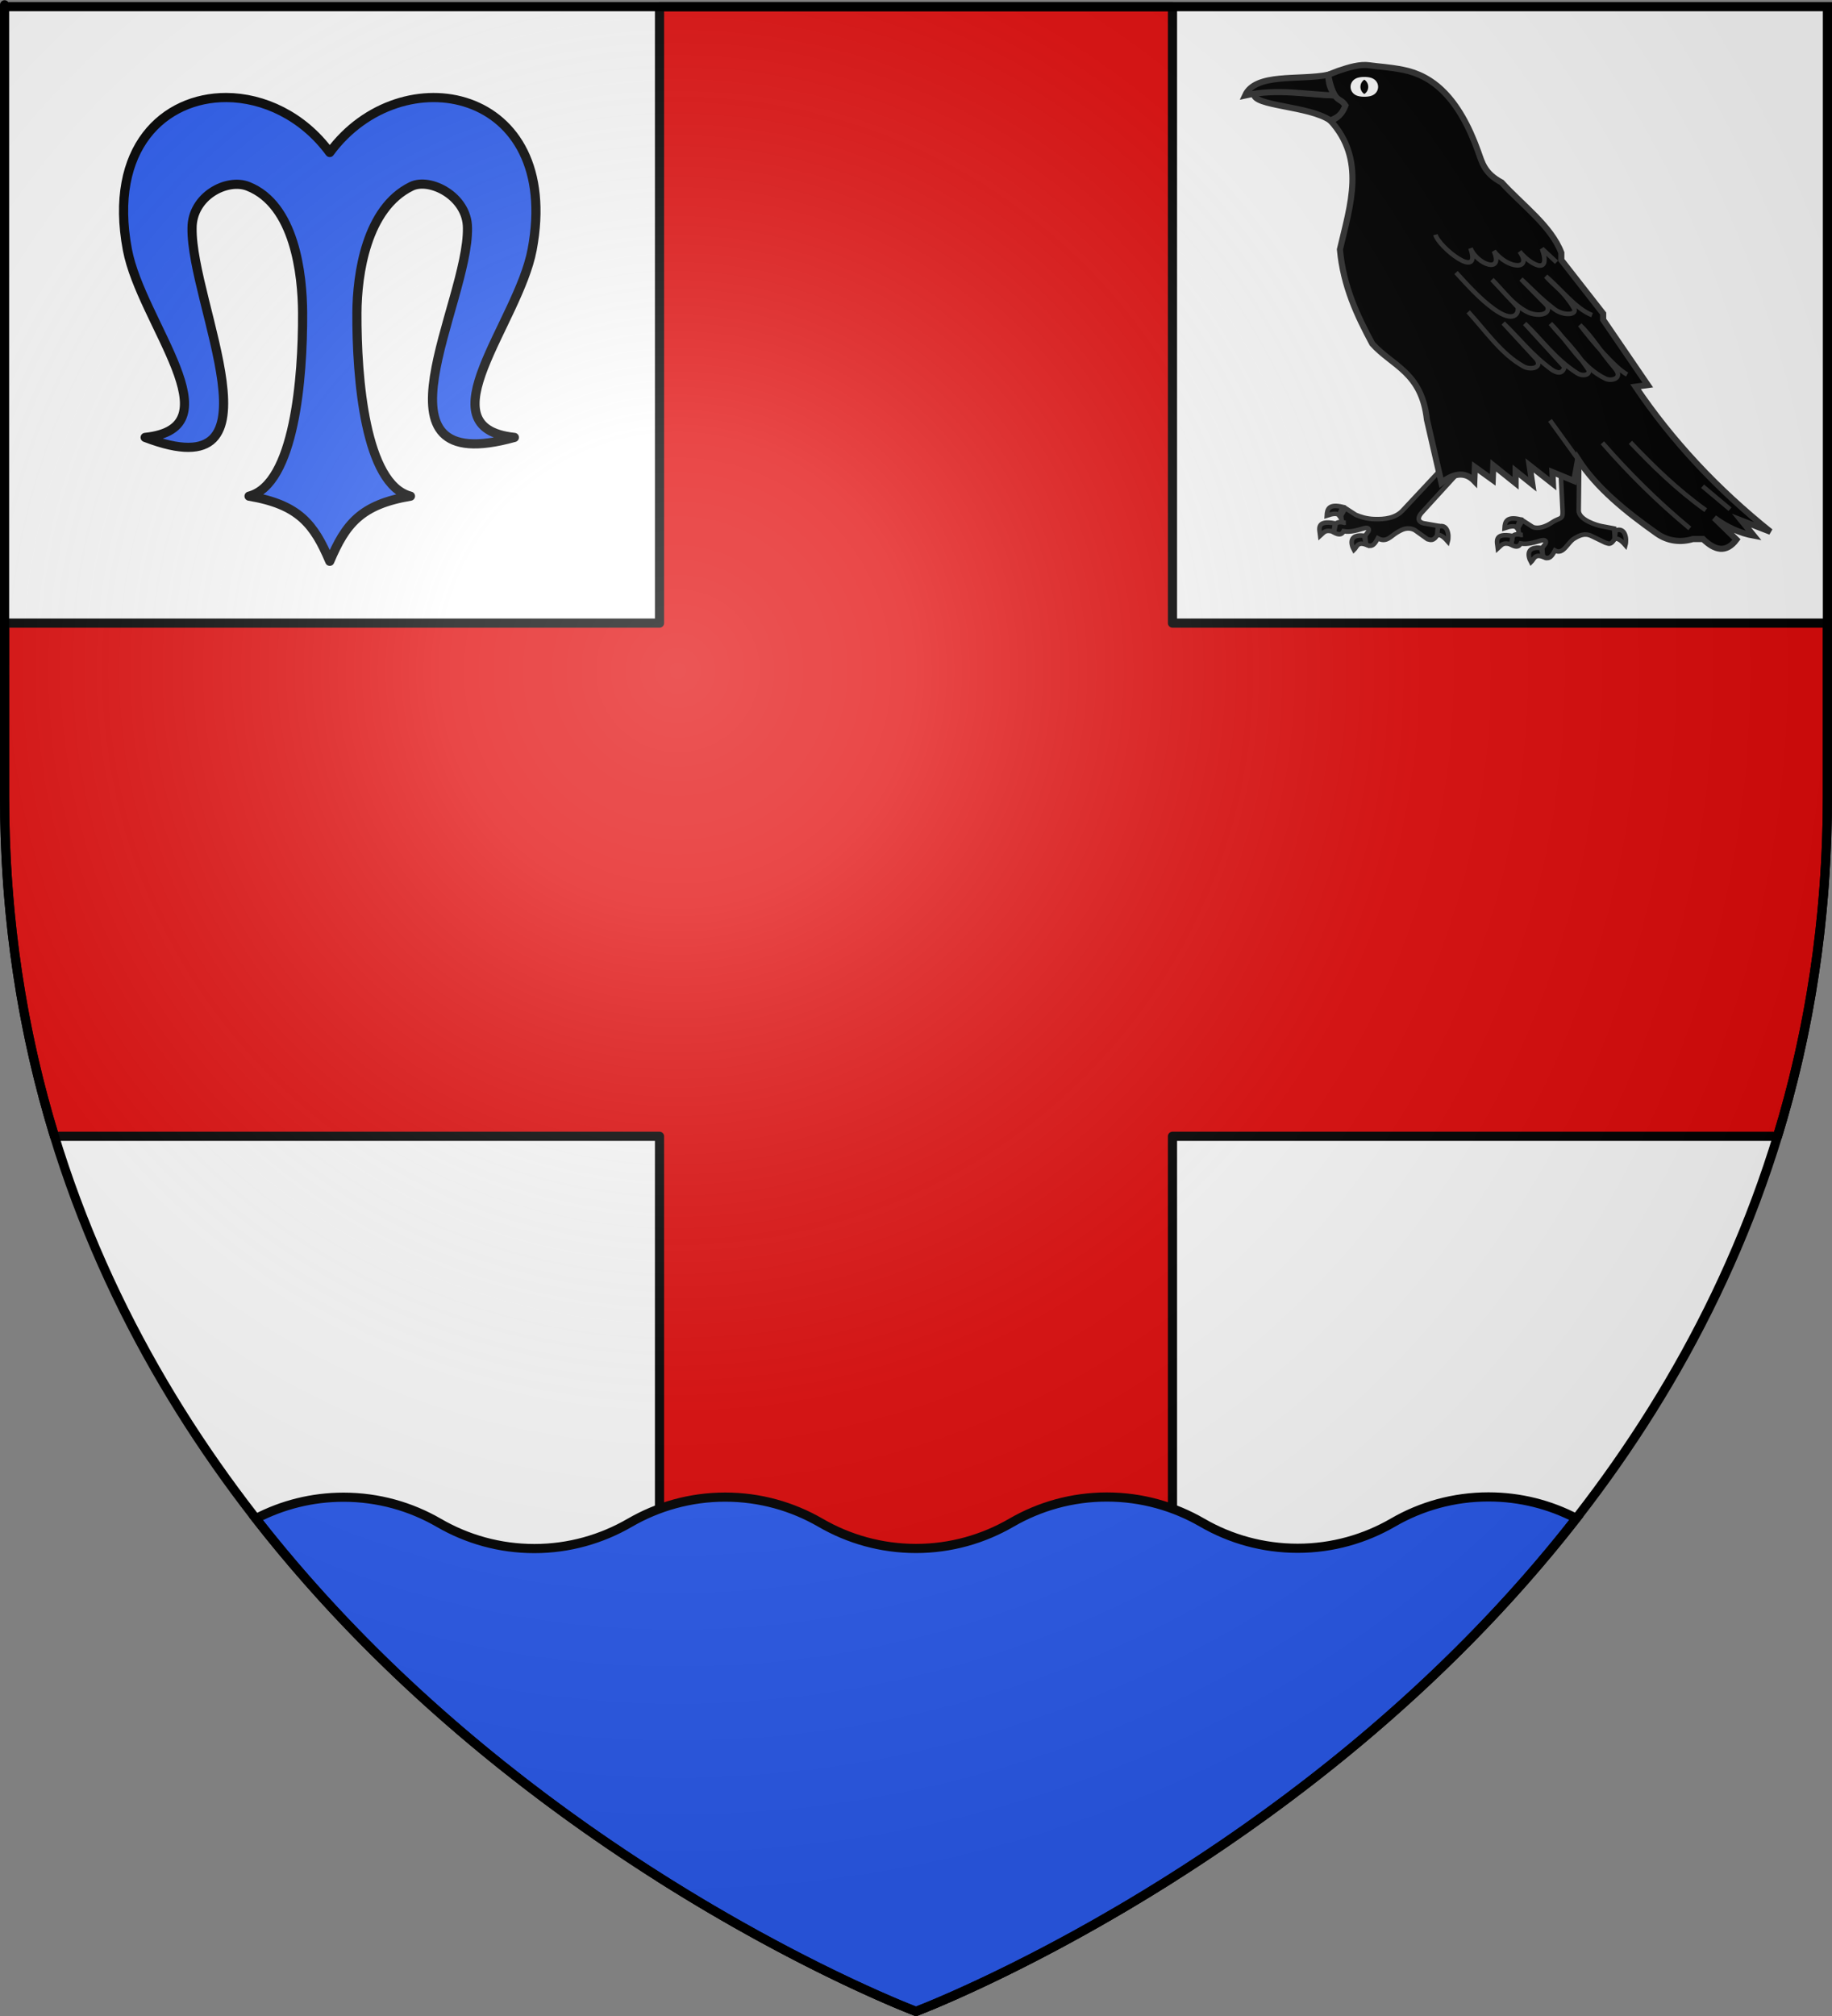 <?xml version="1.0" encoding="UTF-8" standalone="no"?>
<svg
   xmlns:dc="http://purl.org/dc/elements/1.1/"
   xmlns:cc="http://creativecommons.org/ns#"
   xmlns:rdf="http://www.w3.org/1999/02/22-rdf-syntax-ns#"
   xmlns:svg="http://www.w3.org/2000/svg"
   xmlns="http://www.w3.org/2000/svg"
   xmlns:xlink="http://www.w3.org/1999/xlink"
   xmlns:sodipodi="http://sodipodi.sourceforge.net/DTD/sodipodi-0.dtd"
   xmlns:inkscape="http://www.inkscape.org/namespaces/inkscape"
   height="660"
   width="600"
   version="1.0"
   id="svg2"
   sodipodi:version="0.32"
   inkscape:version="0.46"
   sodipodi:docname="Blason_Barbonville_54-A.svg"
   sodipodi:docbase="D:\Mes documents\Renaud-Notre Lapin"
   inkscape:export-filename="/Users/olivier/Desktop/Blason Rouge/Blason_Vide_3D.png"
   inkscape:export-xdpi="144"
   inkscape:export-ydpi="144"
   inkscape:output_extension="org.inkscape.output.svg.inkscape">
  <rect width="100%" height="100%" fill="#808080" stroke="none"/>
  <sodipodi:namedview
     inkscape:window-height="975"
     inkscape:window-width="1280"
     inkscape:pageshadow="2"
     inkscape:pageopacity="0.0"
     guidetolerance="10.0"
     gridtolerance="10.0"
     objecttolerance="10.0"
     borderopacity="1.0"
     bordercolor="#666666"
     pagecolor="#ffffff"
     id="base"
     showgrid="false"
     height="660px"
     inkscape:zoom="1.1590904"
     inkscape:cx="300.00013"
     inkscape:cy="330.00014"
     inkscape:window-x="-4"
     inkscape:window-y="-4"
     inkscape:current-layer="layer3"
     inkscape:object-nodes="true" />
  <desc
     id="desc4">Flag of Canton of Valais (Wallis)</desc>
  <defs
     id="defs6">
    <linearGradient
       id="linearGradient2893">
      <stop
         style="stop-color:white;stop-opacity:0.314;"
         offset="0"
         id="stop2895" />
      <stop
         id="stop2897"
         offset="0.19"
         style="stop-color:white;stop-opacity:0.251;" />
      <stop
         style="stop-color:#6b6b6b;stop-opacity:0.125;"
         offset="0.6"
         id="stop2901" />
      <stop
         style="stop-color:black;stop-opacity:0.125;"
         offset="1"
         id="stop2899" />
    </linearGradient>
    <radialGradient
       inkscape:collect="always"
       xlink:href="#linearGradient2893"
       id="radialGradient3163"
       gradientUnits="userSpaceOnUse"
       gradientTransform="matrix(1.353,0,0,1.349,-77.629,-85.747)"
       cx="221.445"
       cy="226.331"
       fx="221.445"
       fy="226.331"
       r="300" />
    <g
       id="f">
      <rect
         id="rect1964"
         style="fill:#28166f"
         y="-30"
         x="-50"
         height="60"
         width="100" />
      <g
         id="g1966"
         style="fill:#ffffff"
         transform="translate(0,-20)">
        <path
           id="path1968"
           d="M -1.212,27.818 C -1.212,22.175 -2.091,20.471 -4.542,13.98 C -5.709,10.888 -5.024,7.103 -2.858,3.601 C -2.082,2.346 -1.114,1.214 0,0 C 1.114,1.214 2.082,2.346 2.858,3.601 C 5.024,7.103 5.709,10.888 4.542,13.98 C 2.091,20.471 1.212,22.175 1.212,27.818 L -1.212,27.818 z" />
        <path
           id="rwi"
           d="M 2.922,27.672 C 2.922,21.721 5.239,17.829 8.501,16.66 C 9.949,16.141 11.808,16.387 13.519,18.107 C 15.638,20.236 16.255,26.1 10.036,27.228 C 10.694,26.272 10.655,24.147 9.322,23.441 C 8.331,22.916 7.209,23.188 6.646,23.564 C 5.822,24.116 4.917,25.67 4.967,27.672 L 2.922,27.672 z" />
        <path
           id="path1971"
           d="M 1.777,30.183 C 1.79,32.191 2.795,33.518 4.516,34.257 C 4.295,34.955 3.257,36.378 1.831,36.281 C 1.55,37.787 1.282,38.632 0,40 C -1.282,38.632 -1.55,37.787 -1.831,36.281 C -3.257,36.378 -4.295,34.955 -4.516,34.257 C -2.795,33.518 -1.79,32.191 -1.777,30.183 L 1.777,30.183 z" />
        <use
           xlink:href="#rwi"
           height="400"
           width="800"
           y="0"
           x="0"
           id="use1973"
           transform="scale(-1,1)" />
        <rect
           id="rect1975"
           y="27.331"
           x="-7.923"
           height="3.218"
           width="15.846" />
      </g>
    </g>
    <g
       id="s">
      <g
         id="c">
        <path
           id="t"
           d="M 0,0 L 0,1 L 0.5,1 L 0,0 z"
           transform="matrix(0.951,0.309,-0.309,0.951,0,-1)" />
        <use
           xlink:href="#t"
           transform="scale(-1,1)"
           id="use2144"
           x="0"
           y="0"
           width="810"
           height="540" />
      </g>
      <g
         id="a">
        <use
           xlink:href="#c"
           transform="matrix(0.309,0.951,-0.951,0.309,0,0)"
           id="use2147"
           x="0"
           y="0"
           width="810"
           height="540" />
        <use
           xlink:href="#c"
           transform="matrix(-0.809,0.588,-0.588,-0.809,0,0)"
           id="use2149"
           x="0"
           y="0"
           width="810"
           height="540" />
      </g>
      <use
         xlink:href="#a"
         transform="scale(-1,1)"
         id="use2151"
         x="0"
         y="0"
         width="810"
         height="540" />
    </g>
    <radialGradient
       inkscape:collect="always"
       xlink:href="#linearGradient2893"
       id="radialGradient2713"
       gradientUnits="userSpaceOnUse"
       gradientTransform="matrix(1.353,0,0,1.349,-77.629,-85.747)"
       cx="221.445"
       cy="226.331"
       fx="221.445"
       fy="226.331"
       r="300" />
    <radialGradient
       inkscape:collect="always"
       xlink:href="#linearGradient2893"
       id="radialGradient5681"
       gradientUnits="userSpaceOnUse"
       gradientTransform="matrix(1.353,0,0,1.349,-77.629,-85.747)"
       cx="221.445"
       cy="226.331"
       fx="221.445"
       fy="226.331"
       r="300" />
  </defs>
  <g
     inkscape:groupmode="layer"
     id="layer3"
     inkscape:label="Fond écu"
     style="display:inline">
    <path
       id="path2855"
       style="fill:#ffffff;fill-opacity:1;fill-rule:evenodd;stroke:none;stroke-width:1px;stroke-linecap:butt;stroke-linejoin:miter;stroke-opacity:1"
       d="M 300,658.5 C 300,658.5 598.5,546.18 598.5,260.728 C 598.5,-24.723 598.5,2.176 598.5,2.176 L 1.5,2.176 L 1.5,260.728 C 1.5,546.18 300,658.5 300,658.5 z"
       sodipodi:nodetypes="cccccc" />
    <g
       id="g3714"
       transform="translate(212.95,-619.159)" />
    <g
       id="layer9"
       inkscape:label="Fond d'écu"
       transform="translate(212.95,-619.159)">
      <g
         transform="matrix(2,0,0,2,-732.892,-1853.188)"
         inkscape:label="Meubles"
         id="g2807" />
      <g
         transform="matrix(2,0,0,2,1696.976,-413.55)"
         inkscape:label="Meubles"
         id="g4626" />
      <g
         id="g5271"
         inkscape:label="Meubles"
         transform="matrix(2,0,0,2,-732.892,-453.188)" />
      <g
         id="g5273"
         inkscape:label="Reflet final"
         transform="matrix(2,0,0,2,-732.892,-453.188)" />
      <g
         id="g5275"
         inkscape:label="Contour final"
         transform="matrix(2,0,0,2,-732.892,-453.188)" />
    </g>
    <g
       id="layer6"
       inkscape:label="Reflet final"
       transform="translate(212.95,-619.159)" />
    <g
       id="layer5"
       inkscape:label="Contour final"
       transform="translate(212.95,-619.159)" />
    <path
       style="opacity:1;fill:#e20909;fill-opacity:1;stroke:#000000;stroke-width:3;stroke-linecap:round;stroke-linejoin:round;stroke-miterlimit:4;stroke-dasharray:none;stroke-opacity:1"
       d="M 216 2.188 L 216 204 L 1.5 204 C 1.5 240.139 1.5 198.094 1.5 260.719 C 1.5 301.237 7.523 338.284 17.844 372 L 216 372 L 216 614.656 C 263.483 644.734 300 658.5 300 658.5 C 300 658.5 300.565 658.279 301.656 657.844 C 309.295 654.798 342.452 640.975 384 614.656 L 384 372 L 582.156 372 C 592.477 338.284 598.5 301.237 598.5 260.719 C 598.5 198.094 598.5 240.139 598.5 204 L 384 204 L 384 2.188 L 216 2.188 z "
       id="rect2428" />
    <g
       id="g2716"
       inkscape:label="Meubles"
       transform="translate(-700,-2.8023842e-4)" />
    <g
       id="g2703"
       inkscape:label="Meubles"
       transform="translate(-700,-2.8023842e-4)" />
    <path
       style="fill:#2b5df2;fill-opacity:1;stroke:#000000;stroke-width:3;stroke-miterlimit:4;stroke-dasharray:none;stroke-opacity:1"
       d="M 487.5 490.062 C 476.108 490.062 465.45 493.106 456.25 498.438 C 447.047 503.773 436.396 506.875 425 506.875 C 413.608 506.875 402.95 503.832 393.75 498.5 C 384.547 493.165 373.896 490.094 362.5 490.094 C 351.108 490.094 340.45 493.168 331.25 498.5 C 322.047 503.835 311.396 506.938 300 506.938 C 288.608 506.937 277.95 503.863 268.75 498.531 C 259.547 493.196 248.896 490.125 237.5 490.125 C 226.108 490.125 215.45 493.199 206.25 498.531 C 197.047 503.866 186.396 506.969 175 506.969 C 163.608 506.969 152.95 503.894 143.75 498.562 C 134.547 493.227 123.896 490.156 112.5 490.156 C 102.147 490.156 92.41 492.692 83.812 497.156 C 172.168 610.397 300 658.5 300 658.5 C 300 658.5 427.892 610.383 516.25 497.094 C 507.635 492.605 497.885 490.062 487.5 490.062 z "
       id="path7368" />
  </g>
  <g
     inkscape:groupmode="layer"
     id="layer4"
     inkscape:label="Meubles">
    <g
       style="display:inline"
       id="g4633"
       transform="translate(199.072,3.825)">
      <g
         transform="translate(-704.605,-425.438)"
         id="g12842"
         style="fill:#000000;stroke:#313131;stroke-opacity:1;display:inline">
        <path
           sodipodi:nodetypes="cssccccccccccccsccccsscc"
           id="path12787"
           d="M 1016.41,570.862 L 1017.298,588.944 C 1017.445,591.942 1016.404,590.906 1013.765,592.7 C 1011.744,594.074 1009.24,594.863 1007.553,594.157 L 1004.17,591.968 L 1002.777,594.356 C 1002.808,595.895 1003.082,597.017 1004.17,596.743 C 1002.924,596.553 1001.642,596.299 1000.986,597.141 L 1000.389,599.927 C 1001.771,600.692 1002.948,600.884 1003.573,599.529 C 1005.933,599.929 1008.125,599.158 1010.339,598.534 C 1010.964,598.366 1012.235,598.344 1011.731,599.529 L 1010.65,600.979 L 1010.822,603.708 C 1012.938,605.289 1014.005,603.344 1014.776,601.834 C 1017.586,603.374 1018.902,599.229 1021.084,597.927 C 1022.826,596.888 1024.556,595.993 1026.854,597.131 L 1031.276,599.267 C 1032.314,599.54 1033.083,600.293 1034.416,597.917 L 1034.173,594.646 L 1029.96,593.851 C 1028.884,593.647 1022.532,591.934 1022.57,588.692 L 1022.782,570.77 L 1016.41,570.862 z"
           style="opacity:1;fill:#000000;fill-opacity:1;stroke:#313131;stroke-width:1.5;stroke-miterlimit:4;stroke-dasharray:none;stroke-opacity:1" />
        <path
           sodipodi:nodetypes="cccc"
           id="path12789"
           d="M 996.101,601.153 C 997.457,599.971 997.642,599.056 1000.501,599.837 L 1000.953,597.082 C 994.553,595.888 995.881,599.139 996.101,601.153 z"
           style="opacity:1;fill:#000000;fill-opacity:1;stroke:#313131;stroke-width:1.5;stroke-miterlimit:4;stroke-dasharray:none;stroke-opacity:1" />
        <path
           sodipodi:nodetypes="cccc"
           id="path12791"
           d="M 1003.475,591.66 L 1002.283,594.414 C 1001.737,593.658 1000.262,593.831 998.294,594.497 C 998.408,592.452 998.917,590.561 1003.475,591.66 z"
           style="opacity:1;fill:#000000;fill-opacity:1;stroke:#313131;stroke-width:1.5;stroke-miterlimit:4;stroke-dasharray:none;stroke-opacity:1" />
        <path
           sodipodi:nodetypes="cccc"
           id="path12793"
           d="M 1010.296,601.007 L 1010.954,603.926 C 1008.052,602.847 1007.952,604.717 1006.965,605.653 C 1005.775,603.45 1005.47,600.412 1010.296,601.007 z"
           style="opacity:1;fill:#000000;fill-opacity:1;stroke:#313131;stroke-width:1.5;stroke-miterlimit:4;stroke-dasharray:none;stroke-opacity:1" />
        <path
           sodipodi:nodetypes="cccc"
           id="path12795"
           d="M 1034.66,595.284 C 1037.789,594.091 1038.455,597.951 1037.868,600.095 C 1036.233,598.204 1035.131,597.711 1034.373,598.121 L 1034.66,595.284 z"
           style="opacity:1;fill:#000000;fill-opacity:1;stroke:#313131;stroke-width:1.5;stroke-miterlimit:4;stroke-dasharray:none;stroke-opacity:1" />
      </g>
      <g
         transform="translate(-704.605,-425.438)"
         id="g12835"
         style="fill:#000000;stroke:#313131;stroke-opacity:1;display:inline">
        <path
           style="fill:#000000;fill-opacity:1;stroke:#313131;stroke-width:1.5;stroke-miterlimit:4;stroke-dasharray:none;stroke-opacity:1"
           d="M 982.186,570.258 L 964.875,588.764 C 962.557,591.242 959.011,591.696 955.522,591.549 C 953.081,591.447 951.24,590.863 949.553,590.157 L 946.17,587.968 L 944.777,590.356 C 944.808,591.895 945.082,593.017 946.17,592.743 C 944.924,592.553 943.642,592.299 942.986,593.141 L 942.389,595.927 C 943.771,596.692 944.949,596.884 945.573,595.529 C 947.933,595.929 950.125,595.158 952.339,594.534 C 952.964,594.366 954.235,594.344 953.732,595.529 L 952.65,596.979 L 952.821,599.708 C 954.938,601.289 956.005,599.344 956.776,597.834 C 959.586,599.374 960.902,597.229 963.084,595.927 C 964.826,594.888 966.556,593.993 968.854,595.131 L 973.033,598.116 C 974.071,598.389 975.083,598.9 976.416,596.524 L 976.416,593.738 L 971.839,592.942 C 970.759,592.755 969.056,591.756 971.242,589.361 L 985.768,573.442 L 982.186,570.258 z"
           id="path12768"
           sodipodi:nodetypes="cssccccccccccccsccccsscc" />
        <path
           style="opacity:1;fill:#000000;fill-opacity:1;stroke:#313131;stroke-width:1.5;stroke-miterlimit:4;stroke-dasharray:none;stroke-opacity:1"
           d="M 937.919,597.016 C 939.275,595.834 939.46,594.919 942.318,595.7 L 942.77,592.945 C 936.37,591.751 937.698,595.002 937.919,597.016 z"
           id="path12770"
           sodipodi:nodetypes="cccc" />
        <path
           style="opacity:1;fill:#000000;fill-opacity:1;stroke:#313131;stroke-width:1.5;stroke-miterlimit:4;stroke-dasharray:none;stroke-opacity:1"
           d="M 945.247,587.568 L 944.054,590.323 C 943.509,589.567 942.034,589.74 940.066,590.405 C 940.179,588.36 940.689,586.47 945.247,587.568 z"
           id="path12772"
           sodipodi:nodetypes="cccc" />
        <path
           style="opacity:1;fill:#000000;fill-opacity:1;stroke:#313131;stroke-width:1.5;stroke-miterlimit:4;stroke-dasharray:none;stroke-opacity:1"
           d="M 952.296,597.007 L 952.954,599.926 C 950.052,598.847 949.952,600.717 948.965,601.653 C 947.775,599.45 947.47,596.412 952.296,597.007 z"
           id="path12774"
           sodipodi:nodetypes="cccc" />
        <path
           style="opacity:1;fill:#000000;fill-opacity:1;stroke:#313131;stroke-width:1.5;stroke-miterlimit:4;stroke-dasharray:none;stroke-opacity:1"
           d="M 976.478,594.06 C 979.606,592.868 980.272,596.727 979.685,598.871 C 978.051,596.981 976.948,596.488 976.19,596.898 L 976.478,594.06 z"
           id="path12776"
           sodipodi:nodetypes="cccc" />
      </g>
      <g
         transform="translate(-504.604,-425.438)"
         id="g12885"
         style="display:inline">
        <path
           style="opacity:1;fill:#000000;fill-opacity:1;stroke:#313131;stroke-width:2;stroke-miterlimit:4;stroke-dasharray:none;stroke-opacity:1"
           d="M 716.239,452.312 C 715.782,456.426 734.322,456.208 741.264,461.08 C 743.144,460.144 745.147,459.578 746.196,456.148 C 744.986,454.371 743.831,452.92 742.908,452.86 C 733.915,452.482 724.076,450.507 716.239,452.312 z"
           id="path12817"
           sodipodi:nodetypes="ccccc" />
        <path
           style="opacity:1;fill:#000000;fill-opacity:1;stroke:#313131;stroke-width:2;stroke-miterlimit:4;stroke-dasharray:none;stroke-opacity:1"
           d="M 740.533,446.101 C 731.083,448.004 716.721,445.345 713.316,452.86 C 723.962,450.514 733.13,452.601 742.908,452.86 C 740.997,450.846 740.664,448.547 740.533,446.101 z"
           id="path12815"
           sodipodi:nodetypes="cccc" />
        <path
           style="opacity:1;fill:#000000;fill-opacity:1;stroke:#313131;stroke-width:2;stroke-miterlimit:4;stroke-dasharray:none;stroke-opacity:1"
           d="M 740.533,446.101 C 741.112,449.507 742.12,452.111 743.05,453.293 C 744.093,454.619 745.087,454.393 746.196,456.148 C 745.078,459.046 743.327,460.545 741.264,461.08 C 752.872,473.823 747.796,488.652 744.369,503.275 C 745.478,515.382 750.015,524.918 754.963,534.145 C 761.492,541.456 771.138,543.382 772.864,558.987 L 777.614,579.628 C 782.238,576.091 785.713,576.289 788.391,579.08 L 788.573,574.514 L 794.419,578.715 L 794.601,573.966 L 801.908,579.811 L 801.908,575.792 L 807.388,580.176 L 806.475,573.966 L 814.146,579.993 L 813.964,576.158 L 821.088,579.08 L 822.366,571.956 C 828.38,581.34 838.063,589.15 848.122,596.25 C 851.824,598.864 856.037,599.259 859.995,598.077 L 863.283,598.077 C 867.153,601.826 870.858,602.772 874.243,598.26 L 866.936,591.136 C 871.259,594.35 875.582,596.201 879.905,596.981 L 875.887,592.049 L 885.385,595.703 C 868.01,581.792 853.198,566.017 841.181,548.21 L 845.199,547.662 L 830.586,526.29 L 830.586,524.281 L 816.886,506.745 L 816.886,504.371 C 813.498,495.527 804.204,488.897 797.341,481.355 C 791.678,478.352 790.944,474.864 789.669,471.309 C 783.258,453.421 774.715,446.36 765.01,444.457 C 760.446,443.562 757.416,443.479 754.05,442.996 C 750.95,442.551 747.436,443.597 743.821,444.823 L 740.533,446.101 z"
           id="path12811"
           sodipodi:nodetypes="csccccccccccccccccccsccccccccccccccssscc" />
        <path
           sodipodi:type="arc"
           style="opacity:1;fill:#000000;fill-opacity:1;stroke:#ffffff;stroke-width:2.351;stroke-miterlimit:4;stroke-dasharray:none;stroke-opacity:1"
           id="path12813"
           sodipodi:cx="951.94995"
           sodipodi:cy="458.61368"
           sodipodi:rx="2.1006284"
           sodipodi:ry="9.7724886"
           d="M 954.051,458.614 A 2.101,9.772 0 1 1 949.849,458.614 A 2.101,9.772 0 1 1 954.051,458.614 z"
           transform="matrix(1.376,0,0,0.296,-557.516,314.296)" />
        <path
           style="opacity:1;fill:none;fill-opacity:1;stroke:#313131;stroke-width:1.5;stroke-miterlimit:4;stroke-dasharray:none;stroke-opacity:1"
           d="M 775.655,498.437 C 776.663,502.462 790.926,513.839 787.14,502.878 C 789.286,508.214 798.092,511.37 794.797,503.797 C 799.481,509.888 807.62,510.143 803.218,503.95 C 806.485,508.066 813.747,512.237 810.571,503.031 L 815.318,507.472"
           id="path12821"
           sodipodi:nodetypes="cccccc" />
        <path
           style="opacity:1;fill:none;fill-opacity:1;stroke:#313131;stroke-width:1.5;stroke-miterlimit:4;stroke-dasharray:none;stroke-opacity:1"
           d="M 782.393,510.842 C 786.292,515.059 790.117,519.391 794.797,522.786 C 801.369,527.555 803.061,524.234 802.608,522.174 L 794.185,513.139 C 797.791,516.67 800.441,520.814 805.364,523.552 C 808.656,525.383 813.634,524.884 812.255,521.715 L 803.68,512.986 C 807.304,516.253 809.654,519.039 814.553,522.786 C 817.683,525.181 822.358,524.751 820.984,522.48 C 817.517,516.747 814.858,515.532 811.796,512.067 C 816.846,516.33 821.593,522.715 826.957,524.777"
           id="path12823"
           sodipodi:nodetypes="csccsccsscc" />
        <path
           style="opacity:1;fill:none;fill-opacity:1;stroke:#313131;stroke-width:1.5;stroke-miterlimit:4;stroke-dasharray:none;stroke-opacity:1"
           d="M 786.375,523.705 C 792.211,530.012 797.186,537.535 804.598,541.623 C 806.682,542.772 810.852,542.172 808.733,539.172 L 797.86,527.381 C 803.118,532.434 807.185,537.84 813.634,542.542 C 815.051,543.575 817.217,544.445 817.922,541.776 L 804.905,527.534 C 810.622,532.945 814.714,539.049 822.056,543.767 C 824.117,545.091 826.807,544.183 825.579,542.388 C 820.422,534.858 817.411,532.485 813.327,527.534 C 819.351,533.557 823.497,541.866 831.398,545.604 C 833.231,546.472 837.261,545.564 834.461,542.235 C 829.433,536.259 827.091,531.975 822.975,527.993 C 827.058,533.404 834.534,542.143 838.442,544.226"
           id="path12825"
           sodipodi:nodetypes="csccsccsscsscc" />
        <path
           style="opacity:1;fill:none;fill-opacity:1;stroke:#313131;stroke-width:1.5;stroke-miterlimit:4;stroke-dasharray:none;stroke-opacity:1"
           d="M 830.326,566.585 C 838.769,576.241 848.134,585.634 858.963,594.609"
           id="path12827"
           sodipodi:nodetypes="cc" />
        <path
           style="opacity:1;fill:none;fill-opacity:1;stroke:#313131;stroke-width:1.5;stroke-miterlimit:4;stroke-dasharray:none;stroke-opacity:1"
           d="M 839.514,566.431 C 846.938,574.231 854.719,581.851 864.17,588.637"
           id="path12829"
           sodipodi:nodetypes="cc" />
        <path
           style="opacity:1;fill:none;fill-opacity:1;stroke:#313131;stroke-width:1.5;stroke-miterlimit:4;stroke-dasharray:none;stroke-opacity:1"
           d="M 863.146,580.801 L 872.133,588.33"
           id="path12831"
           sodipodi:nodetypes="cc" />
        <path
           style="opacity:1;fill:none;fill-opacity:1;stroke:#313131;stroke-width:1.5;stroke-miterlimit:4;stroke-dasharray:none;stroke-opacity:1"
           d="M 822.366,571.956 L 813.174,559.234"
           id="path12833"
           sodipodi:nodetypes="cc" />
      </g>
    </g>
    <path
       style="display:inline;opacity:1;fill:#2b5df2;fill-opacity:1;stroke:#000000;stroke-width:3;stroke-linecap:round;stroke-linejoin:round;stroke-miterlimit:4;stroke-dasharray:none;stroke-opacity:1"
       d="M 74.082,31.928 C 53.756,31.875 35.463,48.428 41.715,81.728 C 46.22,105.726 77.621,140.061 47.535,143.203 C 94.666,161.281 62.463,99.301 62.902,74.611 C 62.92,64.286 74.244,58.227 81.267,61.006 C 96.525,67.045 99.049,89.748 99.106,102.524 C 99.2,123.756 96.439,158.592 81.569,162.433 C 97.86,165.178 102.824,171.583 108,183.759 C 113.176,171.583 118.14,165.178 134.431,162.433 C 119.561,158.592 116.8,123.756 116.894,102.524 C 116.951,89.748 119.98,68.192 134.733,61.006 C 140.822,58.041 153.08,64.286 153.098,74.611 C 153.537,99.301 118.693,157.057 168.465,143.203 C 138.379,140.061 169.78,105.726 174.285,81.728 C 184.288,28.448 131.447,18.06 108,49.927 C 99.207,37.977 86.278,31.96 74.082,31.928 z"
       id="path4889"
       sodipodi:nodetypes="csccsscccssccscc" />
  </g>
  <g
     inkscape:groupmode="layer"
     id="layer2"
     inkscape:label="Reflet final"
     sodipodi:insensitive="true">
    <path
       sodipodi:nodetypes="cccccc"
       d="M 300,658.5 C 300,658.5 598.5,546.18 598.5,260.728 C 598.5,-24.723 598.5,2.176 598.5,2.176 L 1.5,2.176 L 1.5,260.728 C 1.5,546.18 300,658.5 300,658.5 z "
       style="opacity:1;fill:url(#radialGradient3163);fill-opacity:1;fill-rule:evenodd;stroke:none;stroke-width:1px;stroke-linecap:butt;stroke-linejoin:miter;stroke-opacity:1"
       id="path2875"
       inkscape:export-xdpi="144"
       inkscape:export-ydpi="144" />
  </g>
  <g
     inkscape:groupmode="layer"
     id="layer1"
     inkscape:label="Contour final"
     sodipodi:insensitive="true">
    <path
       sodipodi:nodetypes="cccccc"
       d="M 300,658.5 C 300,658.5 1.5,546.18 1.5,260.728 C 1.5,-24.723 1.5,2.176 1.5,2.176 L 598.5,2.176 L 598.5,260.728 C 598.5,546.18 300,658.5 300,658.5 z "
       style="opacity:1;fill:none;fill-opacity:1;fill-rule:evenodd;stroke:#000000;stroke-width:3;stroke-linecap:butt;stroke-linejoin:miter;stroke-miterlimit:4;stroke-dasharray:none;stroke-opacity:1"
       id="path1411"
       inkscape:export-xdpi="144"
       inkscape:export-ydpi="144" />
  </g>
</svg>
